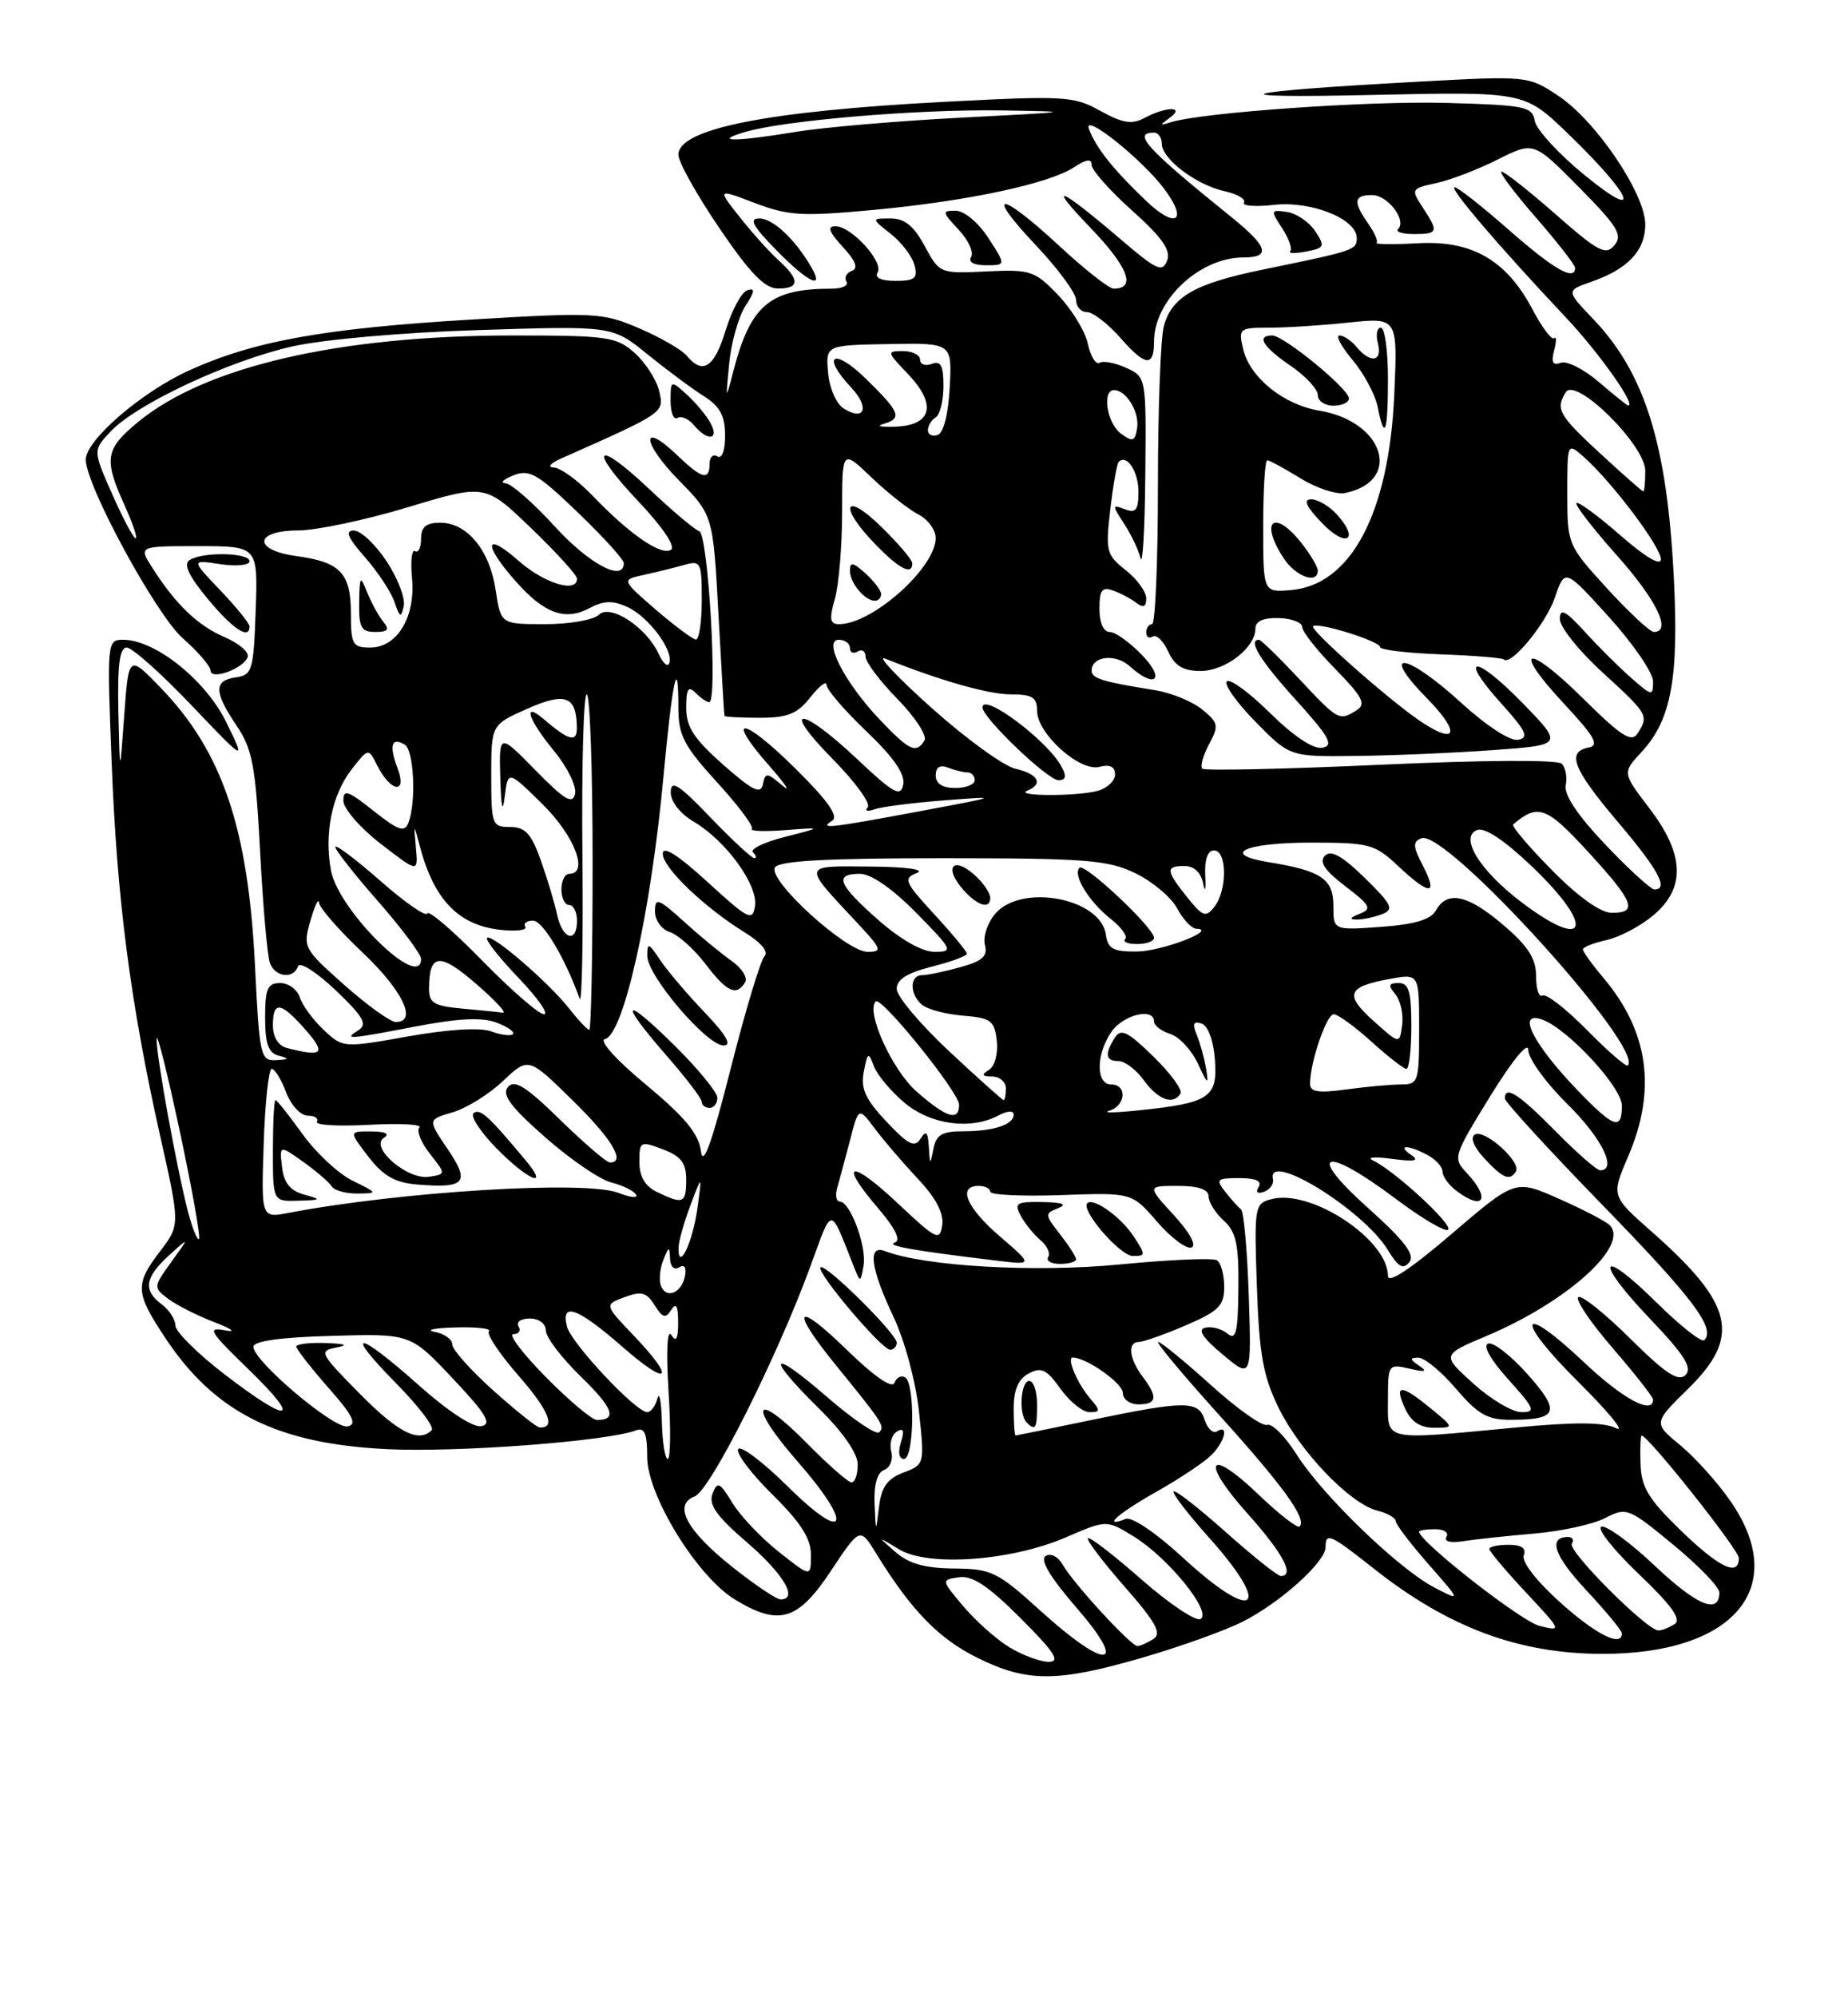<?xml version="1.0" encoding="UTF-8" standalone="no"?>
<!DOCTYPE svg PUBLIC "-//W3C//DTD SVG 1.1//EN" "http://www.w3.org/Graphics/SVG/1.1/DTD/svg11.dtd" >
<svg xmlns="http://www.w3.org/2000/svg" xmlns:xlink="http://www.w3.org/1999/xlink" version="1.1" viewBox="0 0 237 256">
 <g >
 <path fill="currentColor"
d=" M 146.46 212.48 C 151.24 211.10 157.02 209.03 159.32 207.88 C 164.14 205.46 170.00 200.21 170.00 198.30 C 170.00 196.36 170.58 196.62 176.21 201.07 C 185.73 208.60 194.79 211.97 205.50 211.98 C 222.35 212.00 229.56 203.49 222.00 192.51 C 220.36 190.11 217.44 186.86 215.52 185.27 C 212.02 182.39 212.02 182.39 216.51 177.99 C 223.32 171.31 222.36 167.16 211.85 157.89 C 206.63 153.29 206.63 153.29 208.81 148.21 C 212.47 139.70 211.44 132.22 205.65 125.36 C 204.19 123.63 203.00 121.97 203.00 121.69 C 203.00 121.40 204.36 120.86 206.02 120.49 C 207.69 120.13 210.39 118.70 212.02 117.33 C 216.21 113.81 216.05 109.53 211.53 103.60 C 208.05 99.05 208.05 99.05 210.53 96.38 C 214.33 92.27 215.32 86.95 214.66 74.00 C 213.80 56.94 210.95 47.81 204.31 40.88 C 200.84 37.25 200.84 37.25 204.10 36.11 C 208.78 34.48 211.00 32.12 211.00 28.76 C 211.00 24.83 204.66 15.46 199.83 12.27 C 195.98 9.72 195.91 9.71 181.73 10.48 C 158.22 11.75 155.21 12.64 176.00 12.17 C 195.50 11.74 195.50 11.74 201.08 17.12 C 209.42 25.16 210.82 28.65 203.22 22.45 C 199.89 19.73 197.02 16.60 196.83 15.50 C 196.53 13.66 195.60 13.47 185.50 13.19 C 175.54 12.91 154.11 14.41 150.11 15.68 C 148.71 16.12 148.70 16.05 150.00 15.11 C 152.07 13.62 149.58 13.62 146.80 15.11 C 145.15 15.99 143.99 15.80 141.11 14.21 C 137.71 12.31 136.55 12.25 121.00 13.06 C 98.42 14.24 87.00 16.51 87.00 19.83 C 86.99 20.75 89.36 24.98 92.25 29.23 C 96.16 34.99 98.07 36.97 99.75 36.98 C 102.56 37.00 102.61 35.86 99.89 33.40 C 98.73 32.36 96.47 29.85 94.88 27.84 C 91.98 24.18 91.98 24.18 96.83 26.03 C 101.13 27.66 102.90 27.76 112.10 26.90 C 124.13 25.77 134.49 23.56 137.74 21.44 C 139.33 20.39 140.00 20.31 140.00 21.15 C 140.00 21.80 142.33 24.43 145.18 26.98 C 149.04 30.44 150.19 32.07 149.68 33.40 C 149.08 34.95 148.34 34.62 143.92 30.84 C 135.77 23.88 134.08 23.20 139.87 29.22 C 144.71 34.26 145.75 37.00 142.82 37.00 C 142.24 37.00 139.09 34.53 135.83 31.50 C 128.17 24.41 126.17 24.37 132.85 31.44 C 135.68 34.43 138.00 37.58 138.00 38.44 C 138.00 39.30 138.63 40.00 139.40 40.00 C 140.16 40.00 142.15 41.54 143.80 43.43 C 146.90 46.96 148.00 47.05 148.00 43.78 C 148.00 38.49 153.82 33.00 159.45 33.00 C 163.04 33.00 162.63 31.62 157.90 27.81 C 147.00 19.01 145.16 17.00 148.00 17.00 C 148.55 17.00 149.00 17.64 149.00 18.43 C 149.00 20.37 153.43 23.72 157.06 24.51 C 158.68 24.87 159.80 25.52 159.53 25.96 C 159.26 26.39 160.98 26.53 163.35 26.26 C 168.16 25.72 174.00 28.05 174.00 30.51 C 174.00 32.05 173.72 32.14 162.02 34.54 C 153.27 36.33 150.32 38.00 149.27 41.76 C 148.84 43.27 148.50 52.49 148.50 62.25 C 148.50 72.01 148.16 80.00 147.75 80.00 C 147.34 80.00 147.00 80.48 147.00 81.06 C 147.00 81.64 147.38 81.88 147.85 81.59 C 148.32 81.30 149.21 82.17 149.83 83.53 C 150.67 85.36 151.74 86.00 153.98 86.00 C 157.15 86.00 161.00 83.02 161.00 80.57 C 161.00 79.62 162.02 79.16 164.00 79.22 C 165.65 79.27 167.00 79.78 167.00 80.36 C 167.00 80.95 168.91 83.37 171.25 85.75 C 174.74 89.31 175.23 90.24 174.00 91.02 C 171.75 92.45 171.63 92.38 166.60 87.00 C 164.02 84.25 161.71 82.00 161.46 82.00 C 159.98 82.00 161.62 84.67 166.21 89.73 C 170.49 94.46 171.10 95.55 169.59 95.84 C 168.45 96.06 165.94 94.40 162.90 91.41 C 160.23 88.77 157.73 86.94 157.34 87.33 C 156.94 87.72 158.60 90.06 161.02 92.52 C 165.42 97.00 165.42 97.00 173.96 96.89 C 178.66 96.84 186.55 96.50 191.50 96.14 C 200.50 95.49 200.50 95.49 195.24 90.09 C 189.11 83.80 186.88 83.91 192.58 90.22 C 195.74 93.72 196.12 94.55 194.69 94.82 C 193.68 95.02 190.64 93.04 187.39 90.08 C 180.33 83.62 176.77 83.15 183.00 89.50 C 187.43 94.01 186.84 95.64 181.97 92.31 C 177.85 89.48 167.95 80.71 168.39 80.27 C 168.98 79.69 177.00 82.18 177.00 82.95 C 177.00 83.29 180.48 83.71 184.74 83.87 C 189.00 84.02 192.65 84.32 192.85 84.52 C 193.75 85.41 198.24 79.98 199.41 76.59 C 200.69 72.85 200.69 72.85 206.35 79.09 C 209.46 82.53 212.00 86.24 212.00 87.34 C 212.00 89.25 211.87 89.23 209.25 86.94 C 207.74 85.62 205.05 82.96 203.29 81.02 C 200.77 78.26 200.07 77.90 200.04 79.32 C 200.02 80.33 202.47 83.41 205.50 86.17 C 211.38 91.55 211.47 91.71 210.02 94.00 C 209.24 95.22 207.96 94.40 203.06 89.56 C 195.76 82.33 193.74 82.87 200.60 90.22 C 204.50 94.40 205.14 95.53 203.75 95.81 C 200.86 96.37 201.72 98.55 207.50 105.37 C 212.70 111.50 214.05 114.00 212.17 114.00 C 211.72 114.00 208.88 111.41 205.88 108.25 C 202.32 104.51 200.55 101.85 200.80 100.64 C 201.01 99.62 200.78 98.38 200.29 97.89 C 199.76 97.36 190.22 97.42 177.05 98.02 C 164.76 98.58 154.47 98.81 154.19 98.52 C 153.90 98.23 154.29 96.82 155.06 95.39 C 156.34 93.00 156.26 92.63 154.16 90.92 C 152.89 89.90 150.20 88.80 148.18 88.47 C 141.34 87.38 140.00 86.96 140.00 85.95 C 140.00 84.09 143.05 83.74 144.87 85.38 C 148.11 88.32 149.51 87.14 146.50 84.00 C 144.92 82.35 143.04 81.00 142.31 81.00 C 141.52 81.00 141.00 79.82 141.00 78.03 C 141.00 75.63 141.34 75.18 142.75 75.69 C 143.71 76.03 145.06 76.75 145.75 77.28 C 146.63 77.96 147.00 77.78 147.00 76.70 C 147.00 75.84 145.81 74.21 144.36 73.07 C 141.89 71.13 141.77 70.64 142.39 65.30 C 142.76 62.17 143.24 59.42 143.47 59.20 C 144.51 58.16 146.00 60.42 146.00 63.03 C 146.00 65.39 145.67 65.81 144.25 65.27 C 142.61 64.64 142.61 64.75 144.14 67.09 C 145.04 68.46 146.00 70.46 146.27 71.54 C 146.54 72.62 146.82 67.83 146.88 60.91 C 147.00 48.32 147.00 48.32 144.43 47.15 C 143.01 46.50 141.47 46.21 141.01 46.50 C 140.54 46.78 139.87 45.69 139.51 44.06 C 139.16 42.43 137.43 39.62 135.68 37.80 C 132.69 34.69 132.15 34.52 126.50 34.79 C 120.55 35.08 120.48 35.05 118.59 31.54 C 117.20 28.95 116.02 28.00 114.21 28.00 C 111.73 28.00 111.73 28.00 114.24 29.98 C 115.62 31.06 116.99 32.86 117.28 33.98 C 117.73 35.67 117.33 36.00 114.85 36.00 C 112.99 36.00 112.13 35.60 112.55 34.93 C 113.37 33.59 109.19 29.00 107.15 29.00 C 106.05 29.00 106.30 29.70 108.08 31.64 C 109.75 33.45 110.11 34.41 109.24 34.72 C 108.55 34.97 108.24 35.58 108.55 36.09 C 108.86 36.59 108.02 37.00 106.68 37.00 C 98.70 37.00 96.23 39.09 94.01 47.72 C 93.07 51.37 93.05 51.32 93.52 46.56 C 93.79 43.85 94.73 40.54 95.61 39.20 C 96.81 37.36 96.87 36.87 95.85 37.20 C 95.11 37.43 93.86 39.74 93.07 42.31 C 91.62 47.10 90.14 48.08 88.09 45.61 C 87.46 44.84 84.71 43.26 82.00 42.09 C 77.26 40.06 76.36 40.01 60.28 40.97 C 41.45 42.10 32.47 43.73 24.17 47.52 C 18.11 50.28 11.00 56.43 11.00 58.91 C 11.00 62.21 20.02 78.81 23.45 81.82 C 25.40 83.54 27.00 85.39 27.00 85.94 C 27.00 87.25 31.27 85.69 31.77 84.20 C 31.97 83.59 30.64 82.45 28.82 81.67 C 25.37 80.20 22.51 77.46 19.52 72.75 C 17.77 70.00 17.77 70.00 25.43 70.00 C 33.08 70.00 33.08 70.00 32.79 78.25 C 32.52 85.94 32.35 86.52 30.25 86.82 C 27.39 87.23 27.41 88.66 30.35 93.02 C 32.38 96.04 32.78 98.18 33.36 109.20 C 33.73 116.19 34.29 122.60 34.62 123.45 C 35.31 125.26 37.66 125.52 38.22 123.85 C 38.43 123.22 40.59 124.59 43.02 126.90 C 46.60 130.31 47.16 131.29 45.97 132.04 C 44.01 133.28 44.56 133.24 53.45 131.54 C 58.82 130.51 61.85 130.37 63.68 131.07 C 65.11 131.61 66.06 132.28 65.78 132.55 C 65.51 132.82 64.26 132.66 63.00 132.20 C 61.59 131.67 57.50 131.92 52.34 132.84 C 44.00 134.32 43.97 134.32 41.51 132.00 C 40.15 130.73 38.77 128.85 38.45 127.84 C 38.13 126.83 37.00 126.00 35.93 126.00 C 34.31 126.00 34.00 126.72 34.00 130.43 C 34.00 133.80 34.42 134.96 35.75 135.31 C 37.16 135.68 37.09 135.79 35.40 135.88 C 33.41 135.99 33.27 135.38 32.70 123.75 C 31.83 106.14 28.52 96.37 20.65 88.20 C 16.50 83.90 16.50 83.90 15.93 91.70 C 15.37 99.50 15.37 99.50 15.18 91.25 C 15.05 85.22 15.34 83.00 16.25 83.00 C 16.94 83.00 20.66 86.31 24.52 90.36 C 31.54 97.72 31.54 97.72 29.02 92.57 C 26.37 87.17 19.91 82.00 15.79 82.00 C 13.73 82.00 13.71 82.25 14.32 97.75 C 15.00 115.34 16.73 128.58 20.53 145.55 C 23.10 157.00 23.10 157.00 20.55 160.35 C 17.28 164.63 17.34 165.66 21.17 171.45 C 27.52 181.03 35.49 185.04 49.59 185.74 C 58.61 186.19 77.92 184.74 81.60 183.32 C 82.66 182.92 83.00 183.76 83.00 186.74 C 83.00 191.66 89.39 202.05 94.23 205.00 C 99.90 208.46 102.31 207.75 106.55 201.36 C 110.29 195.73 110.29 195.73 112.39 199.15 C 116.84 206.37 120.34 209.99 125.28 212.45 C 131.68 215.64 135.54 215.65 146.46 212.48 Z  M 32.00 80.29 C 32.00 79.90 30.31 77.82 28.25 75.66 C 24.50 71.74 24.50 71.74 28.25 72.31 C 30.32 72.62 32.00 72.45 32.00 71.94 C 32.00 70.82 26.01 70.70 24.32 71.78 C 23.49 72.31 24.20 73.82 26.65 76.77 C 29.88 80.66 32.00 82.05 32.00 80.29 Z  M 104.05 34.25 C 101.97 30.66 99.12 28.00 97.39 28.00 C 96.02 28.00 96.51 28.94 99.50 32.00 C 103.56 36.16 105.81 37.27 104.05 34.25 Z  M 126.76 30.51 C 125.48 28.54 123.67 27.02 122.58 27.01 C 120.78 27.00 120.80 27.16 122.93 29.43 C 124.18 30.76 124.91 32.34 124.55 32.93 C 124.14 33.58 124.87 34.00 126.45 34.00 C 129.02 34.00 129.02 34.00 126.76 30.51 Z  M 168.67 29.63 C 167.90 28.46 166.28 27.35 165.06 27.17 C 162.94 26.86 162.92 26.94 164.43 29.25 C 165.30 30.58 165.76 31.90 165.47 32.20 C 165.17 32.49 166.09 32.51 167.50 32.24 C 169.88 31.79 169.97 31.59 168.67 29.63 Z  M 129.46 211.14 C 127.78 210.12 125.13 207.76 123.55 205.89 C 120.69 202.50 120.69 202.50 123.00 202.16 C 124.70 201.91 126.75 203.27 130.89 207.41 C 135.26 211.78 136.04 213.00 134.49 213.00 C 133.40 212.99 131.13 212.16 129.46 211.14 Z  M 133.50 206.51 C 127.90 201.44 127.16 201.08 122.36 201.04 C 118.64 201.01 116.57 200.43 114.86 198.94 C 112.50 196.88 112.50 196.88 115.28 198.57 C 119.01 200.85 129.66 200.08 136.71 197.04 C 141.92 194.79 141.92 194.79 145.42 196.95 C 149.84 199.68 155.45 206.60 153.98 207.51 C 153.40 207.87 149.99 205.60 146.41 202.46 C 142.84 199.32 139.73 196.93 139.52 197.15 C 139.30 197.37 141.42 200.16 144.22 203.36 C 148.26 207.96 149.03 209.37 147.91 210.08 C 147.14 210.57 146.22 210.98 145.88 210.98 C 145.05 211.00 137.60 202.89 136.29 200.55 C 135.71 199.52 134.76 199.03 134.10 199.44 C 133.33 199.92 134.66 202.14 138.07 206.08 C 144.83 213.88 141.94 214.16 133.50 206.51 Z  M 200.06 205.36 C 197.05 202.66 195.11 200.15 195.42 199.36 C 195.77 198.44 195.14 198.00 193.47 198.00 C 192.11 198.00 191.00 198.24 191.00 198.54 C 191.00 198.84 193.12 201.35 195.70 204.11 C 200.31 209.04 200.34 209.12 197.45 208.40 C 195.09 207.82 182.00 197.58 182.00 196.32 C 182.00 196.15 182.93 196.00 184.06 196.00 C 185.19 196.00 185.84 196.44 185.51 196.98 C 185.14 197.58 186.02 197.80 187.70 197.53 C 189.24 197.29 193.32 196.86 196.78 196.56 C 200.23 196.27 204.32 195.37 205.86 194.57 C 208.59 193.16 208.85 193.26 214.59 197.99 C 217.84 200.67 220.50 203.42 220.50 204.10 C 220.50 206.98 217.65 205.81 212.26 200.72 C 209.09 197.72 205.99 195.46 205.37 195.68 C 204.75 195.90 206.90 198.62 210.14 201.72 C 214.37 205.75 215.69 207.58 214.77 208.16 C 214.07 208.61 213.14 208.98 212.69 208.98 C 211.25 209.01 201.02 198.78 201.58 197.87 C 201.88 197.39 201.67 197.00 201.12 197.00 C 198.48 197.00 199.30 199.41 203.45 203.84 C 205.95 206.52 208.00 209.00 208.00 209.35 C 208.00 211.18 204.66 209.50 200.06 205.36 Z  M 94.03 200.93 C 88.06 196.21 86.26 192.88 89.09 191.80 C 91.09 191.03 99.62 174.08 103.93 162.31 C 106.82 154.44 106.36 154.42 109.56 162.50 C 110.32 164.41 110.37 164.40 110.75 162.23 C 111.18 159.77 109.03 154.00 107.69 154.00 C 107.24 154.00 107.09 153.21 107.37 152.25 C 107.65 151.29 108.38 148.56 109.00 146.19 C 110.11 141.87 110.11 141.87 112.22 144.69 C 113.38 146.23 115.87 149.13 117.75 151.13 C 120.02 153.54 121.06 155.52 120.84 157.02 C 120.53 159.11 120.10 158.90 115.21 154.30 C 109.09 148.54 107.45 148.83 112.54 154.77 C 114.81 157.42 115.58 158.98 114.76 159.26 C 113.57 159.66 117.02 160.28 127.75 161.57 C 132.50 162.15 132.50 162.15 128.25 158.49 C 123.94 154.79 122.76 152.00 125.50 152.00 C 126.33 152.00 127.00 152.34 127.00 152.75 C 127.00 153.16 131.08 153.35 136.08 153.18 C 145.16 152.85 145.16 152.85 148.38 156.58 C 150.15 158.62 152.13 160.12 152.79 159.90 C 153.50 159.66 152.61 158.01 150.54 155.75 C 147.10 152.00 147.10 152.00 151.05 152.00 C 153.69 152.00 155.00 152.45 155.00 153.35 C 155.00 154.08 155.87 155.48 156.94 156.45 C 158.53 157.88 158.88 159.49 158.82 165.13 C 158.77 170.77 158.51 171.84 157.43 170.94 C 156.70 170.33 155.42 169.98 154.59 170.17 C 153.54 170.40 154.21 171.44 156.79 173.60 C 160.50 176.70 160.50 176.70 160.15 166.10 C 159.96 160.27 159.51 155.28 159.15 155.00 C 158.79 154.72 157.88 153.71 157.13 152.75 C 155.88 151.16 156.05 151.00 158.94 151.00 C 161.05 151.00 161.88 151.38 161.42 152.13 C 160.99 152.82 161.26 153.06 162.11 152.75 C 162.87 152.48 163.39 151.74 163.25 151.13 C 162.42 147.40 174.85 155.06 177.98 160.21 C 179.32 162.40 179.95 162.76 180.74 161.78 C 181.51 160.82 180.14 159.04 175.36 154.75 C 167.35 147.57 169.85 146.78 178.95 153.62 C 182.33 156.16 185.38 157.96 185.72 157.61 C 186.36 156.97 178.90 150.09 176.08 148.74 C 175.21 148.32 176.30 148.23 178.50 148.53 C 181.40 148.92 182.09 148.79 181.00 148.05 C 179.04 146.72 180.58 146.70 183.07 148.04 C 184.13 148.60 185.00 149.57 185.00 150.17 C 185.00 150.78 185.79 151.88 186.75 152.61 C 190.25 155.27 191.23 153.69 188.13 150.37 C 186.30 148.41 186.36 148.23 191.13 140.48 C 194.01 135.82 196.00 133.41 196.00 134.59 C 196.00 135.68 198.25 138.79 201.00 141.50 C 205.42 145.85 207.47 150.00 205.21 150.00 C 204.78 150.00 202.21 147.75 199.50 145.00 C 194.79 140.22 193.00 139.06 193.00 140.80 C 193.00 141.24 198.61 147.36 205.47 154.41 C 217.13 166.39 220.06 170.27 218.57 171.77 C 218.23 172.11 215.50 169.96 212.50 167.00 C 205.11 159.70 204.31 161.37 211.56 168.98 C 216.02 173.66 217.08 175.32 216.17 176.23 C 215.25 177.15 213.61 176.07 209.02 171.52 C 205.74 168.27 202.76 165.91 202.40 166.27 C 202.03 166.63 204.05 169.59 206.87 172.85 C 209.69 176.11 212.00 179.05 212.00 179.39 C 212.00 181.39 208.10 179.29 203.18 174.64 C 194.80 166.72 194.12 168.89 202.40 177.11 C 206.31 180.99 208.50 183.67 207.27 183.06 C 205.68 182.27 202.01 182.24 194.27 182.98 C 177.13 184.60 178.00 184.79 178.00 179.39 C 178.00 174.88 178.06 174.80 180.75 175.42 C 182.79 175.90 183.11 175.80 182.00 175.05 C 180.78 174.22 180.76 174.03 181.90 174.02 C 182.68 174.01 184.85 175.80 186.73 178.00 C 189.58 181.33 190.77 182.00 193.83 181.98 C 199.82 181.96 200.19 180.95 195.92 176.16 C 193.80 173.77 191.52 171.99 190.86 172.21 C 190.13 172.46 191.16 174.28 193.44 176.81 C 196.82 180.55 197.00 181.00 195.12 181.00 C 193.96 181.00 191.18 179.35 188.94 177.33 C 184.88 173.66 184.88 173.66 190.69 171.21 C 200.97 166.88 209.03 159.62 206.43 157.03 C 205.92 156.52 202.99 155.00 199.91 153.64 C 194.33 151.17 194.33 151.17 186.16 158.16 C 180.89 162.67 178.00 164.58 178.00 163.54 C 178.00 158.88 168.14 152.37 163.09 153.69 C 160.89 154.26 160.84 154.57 161.19 164.89 C 161.49 173.62 161.99 176.38 163.98 180.45 C 166.75 186.09 173.14 192.75 176.64 193.62 C 177.94 193.95 179.00 194.55 179.00 194.97 C 179.00 195.38 180.89 197.86 183.20 200.49 C 187.39 205.26 187.39 205.26 183.98 203.49 C 179.40 201.12 169.62 191.69 166.30 186.44 C 164.83 184.11 163.12 182.40 162.51 182.63 C 161.90 182.87 158.66 180.57 155.30 177.53 C 151.93 174.49 148.89 172.00 148.54 172.00 C 148.18 172.00 151.69 176.20 156.32 181.33 C 164.61 190.51 167.64 194.70 166.67 195.66 C 166.41 195.93 164.03 194.08 161.40 191.56 C 154.92 185.35 153.88 187.18 160.00 194.01 C 164.54 199.08 166.10 202.01 164.25 202.00 C 163.84 201.99 160.67 199.46 157.20 196.37 C 153.74 193.29 150.73 190.94 150.51 191.16 C 150.29 191.38 152.32 194.02 155.01 197.03 C 163.36 206.35 160.94 208.18 151.63 199.58 C 148.29 196.50 145.16 194.38 144.38 194.68 C 141.20 195.91 143.38 193.98 148.36 191.17 C 151.30 189.51 154.45 187.41 155.36 186.50 C 157.10 184.76 157.63 182.49 156.07 183.46 C 155.56 183.77 154.86 183.12 154.50 182.01 C 153.71 179.50 152.04 179.50 140.00 182.00 C 134.78 183.09 130.39 183.98 130.25 183.99 C 130.11 183.99 130.00 182.44 130.00 180.54 C 130.00 178.13 130.59 176.75 131.93 176.04 C 133.54 175.18 134.23 175.51 136.00 178.00 C 137.18 179.65 138.85 181.00 139.72 181.00 C 141.14 181.00 141.15 180.81 139.81 179.25 C 138.17 177.34 136.75 174.00 137.58 174.00 C 139.33 174.00 144.00 177.30 144.00 178.53 C 144.00 179.34 144.90 180.00 146.00 180.00 C 148.38 180.00 148.52 179.07 146.53 176.44 C 144.80 174.15 144.57 172.00 146.06 172.00 C 146.65 172.00 149.35 171.04 152.06 169.88 C 156.31 168.05 157.00 167.36 157.00 164.94 C 157.00 163.39 156.58 161.86 156.06 161.53 C 155.54 161.21 149.93 161.46 143.60 162.07 C 132.80 163.13 118.60 162.32 113.48 160.35 C 111.24 159.50 111.64 162.55 114.57 168.74 C 116.03 171.82 117.45 177.11 117.86 180.94 C 118.58 187.67 118.57 187.72 115.87 188.74 C 113.80 189.52 113.04 190.58 112.73 193.14 C 112.32 196.50 112.32 196.50 112.16 192.72 C 112.06 190.29 112.50 188.75 113.39 188.40 C 114.16 188.11 114.57 187.05 114.30 186.05 C 114.04 185.05 114.36 183.89 115.02 183.49 C 115.87 182.96 116.02 183.37 115.54 184.87 C 115.14 186.14 115.30 187.00 115.93 187.00 C 117.24 187.00 117.38 177.35 116.09 176.55 C 115.58 176.24 114.96 176.55 114.71 177.24 C 114.42 178.02 112.10 176.42 108.62 173.03 C 101.98 166.57 101.24 167.66 107.25 175.04 C 113.24 182.40 113.51 182.82 112.75 183.58 C 112.38 183.96 109.36 181.91 106.04 179.03 C 98.73 172.70 98.06 173.66 105.00 180.50 C 108.11 183.56 110.00 186.29 110.00 187.71 C 110.00 188.97 109.65 190.00 109.21 190.00 C 108.78 190.00 106.23 187.77 103.54 185.04 C 96.72 178.11 95.77 179.87 102.30 187.34 C 109.57 195.65 108.60 198.02 101.00 190.50 C 97.83 187.37 94.98 185.22 94.67 185.73 C 94.35 186.24 96.32 188.86 99.04 191.54 C 102.70 195.15 104.00 197.18 104.00 199.30 C 104.00 202.17 104.00 202.17 99.87 198.90 C 97.60 197.10 94.92 194.28 93.92 192.62 C 92.30 189.97 92.00 189.83 91.38 191.45 C 90.84 192.86 91.89 194.33 95.84 197.73 C 100.53 201.78 102.42 205.00 100.09 205.00 C 99.59 205.00 96.86 203.17 94.03 200.93 Z  M 133.00 180.00 C 133.00 178.35 132.55 177.00 132.00 177.00 C 130.89 177.00 130.62 181.29 131.67 182.33 C 132.80 183.46 133.00 183.11 133.00 180.00 Z  M 183.50 180.53 C 179.66 177.38 178.76 177.37 180.18 180.50 C 180.97 182.23 182.12 183.00 183.91 183.00 C 186.50 182.99 186.50 182.99 183.50 180.53 Z  M 115.00 172.10 C 115.00 170.94 105.81 161.86 105.23 162.44 C 104.64 163.03 113.07 173.00 114.16 173.00 C 114.62 173.00 115.00 172.59 115.00 172.10 Z  M 138.00 161.41 C 138.00 161.08 137.07 159.64 135.94 158.19 C 133.98 155.70 133.97 155.53 135.69 154.86 C 136.93 154.37 136.31 154.12 133.71 154.07 C 130.35 154.01 130.04 154.20 130.91 155.83 C 131.45 156.84 132.59 158.24 133.43 158.95 C 134.28 159.65 134.73 160.63 134.43 161.11 C 134.13 161.60 134.81 162.00 135.94 162.00 C 137.07 162.00 138.00 161.73 138.00 161.41 Z  M 145.38 158.46 C 143.76 155.98 140.21 153.45 139.44 154.22 C 138.57 155.10 143.64 160.97 145.27 160.98 C 146.94 161.00 146.95 160.85 145.38 158.46 Z  M 194.41 150.15 C 195.15 148.94 190.37 144.66 189.13 145.42 C 188.53 145.79 189.00 147.00 190.31 148.42 C 192.74 151.04 193.62 151.42 194.41 150.15 Z  M 215.50 196.11 C 211.41 192.14 210.48 190.61 210.39 187.63 C 210.32 185.63 210.39 184.00 210.53 184.00 C 211.38 184.00 223.00 198.63 223.00 199.70 C 223.00 202.15 220.50 200.95 215.50 196.11 Z  M 84.88 182.25 C 84.82 179.64 84.56 178.29 84.31 179.25 C 84.06 180.21 83.47 181.00 83.01 181.00 C 81.55 181.00 73.29 172.20 72.72 170.05 C 71.88 166.81 74.07 167.60 79.77 172.58 C 85.81 177.86 86.77 176.94 81.25 171.16 C 77.50 167.23 77.50 167.23 80.10 166.26 C 82.25 165.46 82.92 165.63 83.95 167.29 C 84.97 168.92 85.36 169.03 86.08 167.90 C 86.71 166.91 86.97 167.37 86.97 169.50 C 86.97 171.62 86.71 172.09 86.09 171.11 C 85.56 170.27 85.42 173.19 85.74 178.36 C 86.04 183.11 85.99 187.00 85.64 187.00 C 85.29 187.00 84.95 184.86 84.88 182.25 Z  M 46.09 178.59 C 41.02 173.45 40.86 173.15 43.12 172.72 C 44.75 172.41 44.32 172.23 41.75 172.14 C 39.69 172.06 38.00 172.27 38.00 172.60 C 38.00 172.92 39.85 175.29 42.10 177.85 C 45.27 181.44 45.83 182.57 44.58 182.83 C 42.83 183.18 32.50 174.46 32.50 172.62 C 32.50 171.89 35.96 171.40 42.57 171.22 C 52.65 170.93 52.65 170.93 58.07 176.69 C 62.36 181.24 63.13 182.52 61.74 182.80 C 60.70 183.01 57.47 180.90 53.74 177.58 C 45.81 170.50 43.92 170.33 50.81 177.31 C 53.69 180.23 55.74 182.93 55.36 183.31 C 53.69 184.97 51.08 183.64 46.09 178.59 Z  M 63.25 178.21 C 60.36 175.62 58.00 172.97 58.00 172.32 C 58.00 171.67 56.99 170.94 55.75 170.71 C 54.51 170.47 55.71 170.21 58.42 170.14 C 61.12 170.06 63.05 170.28 62.70 170.63 C 62.36 170.98 64.06 173.53 66.49 176.31 C 70.39 180.77 71.34 183.09 69.19 182.96 C 68.81 182.93 66.14 180.80 63.25 178.21 Z  M 70.00 176.50 C 67.01 173.47 65.14 171.00 65.84 171.00 C 66.54 171.00 66.84 170.55 66.50 170.00 C 66.16 169.45 66.81 169.00 67.94 169.00 C 69.13 169.00 70.00 169.65 70.00 170.54 C 70.00 171.38 72.01 174.03 74.46 176.41 C 78.64 180.47 79.21 182.00 76.55 182.00 C 75.93 182.00 72.99 179.53 70.00 176.50 Z  M 28.81 176.16 C 25.34 173.50 22.50 170.68 22.50 169.91 C 22.50 169.13 21.71 167.91 20.75 167.19 C 18.32 165.38 18.56 163.75 21.66 160.92 C 24.32 158.50 24.32 158.50 21.97 161.75 C 19.66 164.95 19.66 165.03 21.56 166.47 C 22.63 167.27 25.30 168.63 27.50 169.47 C 29.79 170.35 30.36 170.80 28.84 170.51 C 26.50 170.07 26.87 170.67 31.84 175.48 C 38.85 182.27 37.23 182.63 28.81 176.16 Z  M 84.76 164.79 C 84.49 164.08 84.63 162.60 85.07 161.50 C 85.77 159.73 85.87 159.70 85.93 161.31 C 85.97 162.36 86.46 162.83 87.10 162.44 C 87.77 162.02 88.06 162.45 87.85 163.55 C 87.42 165.75 85.42 166.55 84.76 164.79 Z  M 87.02 159.95 C 87.02 159.15 87.71 156.70 88.54 154.50 C 90.05 150.50 90.05 150.50 89.42 155.00 C 88.82 159.30 86.98 163.08 87.02 159.95 Z  M 24.12 155.35 C 22.66 149.74 19.99 135.05 20.09 133.14 C 20.14 132.24 21.47 137.56 23.05 144.96 C 24.63 152.36 25.74 158.59 25.52 158.81 C 25.31 159.02 24.68 157.47 24.12 155.35 Z  M 33.82 146.57 C 33.99 141.31 34.46 137.00 34.85 137.00 C 35.24 137.00 36.07 138.35 36.69 140.00 C 37.32 141.66 38.56 143.00 39.47 143.00 C 40.38 143.00 40.90 143.35 40.64 143.78 C 40.37 144.21 43.38 144.38 47.33 144.17 C 51.27 143.95 54.18 144.11 53.78 144.52 C 53.39 144.93 54.00 146.45 55.13 147.88 C 57.20 150.50 57.20 150.50 55.00 150.83 C 52.22 151.25 47.35 147.03 49.24 145.83 C 50.04 145.32 49.45 145.03 47.62 145.02 C 44.74 145.00 44.74 145.00 47.24 148.25 C 49.13 150.71 50.64 151.58 53.47 151.82 C 59.69 152.34 60.34 151.60 57.41 147.28 C 54.84 143.50 54.84 143.50 58.04 142.57 C 59.80 142.06 62.71 140.26 64.50 138.56 C 67.77 135.48 67.77 135.48 73.39 140.99 C 78.49 145.98 80.30 149.00 78.22 149.00 C 77.79 149.00 74.91 146.53 71.83 143.52 C 67.45 139.24 65.98 138.32 65.14 139.33 C 64.33 140.31 65.47 141.85 69.91 145.76 C 73.12 148.59 76.94 151.20 78.39 151.56 C 79.83 151.92 81.27 152.62 81.57 153.11 C 81.87 153.60 80.85 153.50 79.31 152.89 C 75.16 151.27 51.42 152.71 37.00 155.46 C 33.50 156.13 33.50 156.13 33.82 146.57 Z  M 39.00 153.11 C 37.21 152.62 36.41 151.62 36.17 149.59 C 35.84 146.75 35.84 146.75 38.89 148.92 C 40.57 150.12 42.20 151.52 42.53 152.05 C 42.85 152.57 44.33 152.99 45.81 152.98 C 48.49 152.95 48.49 152.95 45.21 151.33 C 43.40 150.44 40.51 147.75 38.79 145.35 C 37.07 142.96 35.51 141.00 35.33 141.00 C 35.15 141.00 35.00 143.93 35.00 147.50 C 35.00 154.00 35.00 154.00 38.25 153.90 C 41.24 153.81 41.30 153.75 39.00 153.11 Z  M 67.43 148.75 C 62.64 143.01 61.65 142.10 60.76 142.65 C 60.24 142.97 61.53 144.98 63.61 147.12 C 67.66 151.26 70.57 152.51 67.43 148.75 Z  M 84.25 152.78 C 82.72 152.04 82.00 150.81 82.00 148.93 C 82.00 146.28 82.12 146.22 85.00 147.31 C 87.34 148.19 88.00 149.05 88.00 151.22 C 88.00 154.25 87.62 154.41 84.25 152.78 Z  M 89.89 147.53 C 89.60 145.31 87.81 143.15 82.85 139.03 C 79.01 135.85 76.78 133.36 77.58 133.18 C 79.98 132.63 83.48 116.95 85.09 99.50 C 86.24 87.11 87.00 83.62 87.00 90.75 C 87.00 94.26 87.71 95.61 91.97 100.28 C 94.71 103.27 96.71 105.96 96.42 106.24 C 96.14 106.53 98.06 106.60 100.70 106.40 C 105.50 106.03 105.50 106.03 100.66 107.27 C 97.99 107.94 96.15 108.84 96.57 109.25 C 96.99 109.66 97.07 110.00 96.74 110.00 C 96.41 110.00 93.87 107.64 91.09 104.75 C 87.05 100.54 86.04 99.90 86.02 101.53 C 86.01 102.75 87.21 104.28 88.99 105.33 C 93.11 107.77 97.22 113.42 96.83 116.11 C 96.53 118.13 96.00 117.87 90.75 113.06 C 86.92 109.56 85.00 108.34 85.00 109.43 C 85.00 111.22 90.33 116.32 95.60 119.57 C 97.64 120.83 98.60 122.01 98.04 122.57 C 97.54 123.08 95.58 129.57 93.70 137.00 C 91.26 146.63 90.16 149.65 89.89 147.53 Z  M 92.00 140.72 C 92.00 140.01 89.53 136.99 86.50 134.00 C 79.86 127.44 79.28 128.21 85.50 135.32 C 87.97 138.15 90.00 140.81 90.00 141.23 C 90.00 141.65 90.45 142.00 91.00 142.00 C 91.55 142.00 92.00 141.42 92.00 140.72 Z  M 90.36 129.75 C 88.12 127.41 85.55 124.39 84.65 123.03 C 83.18 120.82 83.00 120.77 83.01 122.53 C 83.01 125.06 90.64 134.00 92.79 134.00 C 93.91 134.00 93.16 132.69 90.36 129.75 Z  M 95.55 125.92 C 95.92 125.33 95.16 124.10 93.86 123.19 C 92.56 122.28 89.81 120.02 87.75 118.15 C 84.41 115.13 84.00 114.99 84.00 116.82 C 84.00 117.96 84.85 119.13 85.91 119.47 C 86.96 119.81 89.01 121.64 90.46 123.54 C 93.22 127.16 94.43 127.73 95.55 125.92 Z  M 119.12 147.00 C 119.00 145.06 118.76 144.83 118.05 145.96 C 117.30 147.14 116.48 146.73 113.69 143.77 C 110.98 140.89 110.36 139.54 110.78 137.36 C 111.26 134.86 111.38 134.79 112.06 136.63 C 112.47 137.75 114.24 139.86 115.98 141.33 C 119.36 144.17 124.51 144.87 128.07 142.96 C 129.18 142.37 130.00 142.32 130.00 142.86 C 130.00 144.15 127.43 145.00 123.49 145.00 C 120.81 145.00 120.05 145.45 119.71 147.25 C 119.30 149.37 119.26 149.36 119.12 147.00 Z  M 202.32 139.75 C 196.61 133.81 194.44 129.52 197.75 130.67 C 201.01 131.81 208.00 139.34 208.00 141.71 C 208.00 144.94 206.99 144.59 202.32 139.75 Z  M 117.55 139.91 C 114.41 137.15 111.01 129.66 112.31 128.36 C 113.01 127.65 123.00 140.02 123.00 141.59 C 123.00 143.78 121.39 143.28 117.55 139.91 Z  M 142.25 142.37 C 144.39 141.74 144.59 139.00 142.50 139.00 C 140.52 139.00 140.55 135.08 142.56 132.22 C 144.09 130.04 148.00 129.11 148.00 130.93 C 148.00 131.45 148.94 132.16 150.09 132.53 C 151.24 132.89 152.83 134.61 153.64 136.35 C 154.87 139.02 155.03 139.12 154.68 137.00 C 154.45 135.62 153.90 133.65 153.47 132.61 C 152.89 131.22 153.05 130.85 154.09 131.19 C 154.93 131.47 155.62 133.35 155.81 135.83 C 156.17 140.68 155.12 141.38 146.00 142.32 C 142.97 142.64 141.29 142.66 142.25 142.37 Z  M 151.40 140.16 C 151.68 139.70 150.12 137.57 147.92 135.42 C 144.62 132.20 143.75 131.77 142.97 133.01 C 141.64 135.12 141.78 136.00 143.45 136.00 C 144.25 136.00 145.72 137.11 146.70 138.47 C 148.53 140.98 150.46 141.68 151.40 140.16 Z  M 121.71 134.73 C 118.02 131.29 115.00 127.69 115.00 126.75 C 115.00 125.54 116.35 124.69 119.50 123.90 C 121.97 123.27 124.00 122.53 124.00 122.24 C 124.00 121.96 122.12 119.68 119.82 117.19 C 116.01 113.05 115.81 112.59 117.57 111.90 C 118.71 111.45 116.29 111.11 111.63 111.07 C 102.77 110.99 102.84 110.70 109.90 118.25 C 113.08 121.65 113.21 122.00 111.27 122.00 C 108.52 122.00 98.40 112.78 99.39 111.18 C 99.91 110.33 105.99 110.00 120.87 110.00 C 139.29 110.00 142.07 110.22 145.60 111.92 C 147.79 112.98 150.20 115.00 150.96 116.42 C 151.72 117.84 152.82 119.02 153.42 119.04 C 156.29 119.13 149.02 121.93 145.82 121.96 C 142.76 121.99 142.08 121.62 141.82 119.78 C 141.15 115.11 130.99 113.20 127.64 117.11 C 126.64 118.28 126.05 120.07 126.31 121.09 C 126.70 122.55 126.01 123.18 123.15 123.97 C 121.14 124.53 118.94 124.99 118.25 124.99 C 116.63 125.00 116.64 127.45 118.26 128.80 C 118.96 129.38 121.32 130.00 123.51 130.18 C 127.08 130.47 127.54 130.81 127.83 133.39 C 128.02 135.03 127.59 136.65 126.83 137.13 C 125.81 137.77 125.91 137.97 127.25 137.98 C 128.21 137.99 129.00 138.68 129.00 139.50 C 129.00 140.32 128.87 141.00 128.71 141.00 C 128.55 141.00 125.40 138.18 121.71 134.73 Z  M 148.00 120.21 C 148.00 118.93 139.10 110.57 138.44 111.23 C 137.54 112.13 139.66 115.59 142.46 117.79 C 143.82 118.86 144.65 120.02 144.30 120.37 C 143.95 120.72 144.64 121.00 145.83 121.00 C 147.03 121.00 148.00 120.64 148.00 120.21 Z  M 127.00 115.07 C 127.00 114.56 126.29 113.44 125.43 112.57 C 122.39 109.53 120.77 110.99 123.65 114.17 C 125.44 116.14 127.00 116.56 127.00 115.07 Z  M 168.01 138.89 C 168.02 136.14 170.12 130.00 171.04 130.00 C 171.57 130.00 173.74 131.57 175.87 133.50 C 178.00 135.43 180.03 137.00 180.37 137.00 C 180.72 137.00 181.00 134.53 181.00 131.50 C 181.00 127.09 180.68 126.00 179.38 126.00 C 178.08 126.00 177.99 126.29 178.95 127.44 C 179.61 128.23 180.00 130.00 179.82 131.37 C 179.50 133.86 179.50 133.86 176.14 130.85 C 172.38 127.47 172.77 126.47 178.25 125.47 C 182.00 124.78 182.00 124.78 182.00 131.89 C 182.00 138.70 181.90 139.00 179.64 139.00 C 178.34 139.00 175.19 139.29 172.64 139.64 C 169.04 140.13 168.00 139.96 168.01 138.89 Z  M 203.52 132.02 C 200.85 129.31 198.29 127.32 197.83 127.60 C 197.37 127.89 197.00 126.78 197.00 125.14 C 197.00 122.87 195.99 121.29 192.82 118.58 C 188.25 114.67 185.61 114.09 184.16 116.68 C 183.49 117.87 181.46 118.48 177.11 118.80 C 171.00 119.24 171.00 119.24 171.00 116.10 C 171.00 112.65 169.46 111.61 162.72 110.51 C 156.42 109.49 159.61 108.00 168.11 108.00 C 175.62 108.00 176.31 108.18 179.30 111.00 C 183.38 114.81 184.47 114.81 182.49 110.98 C 181.19 108.48 181.16 107.88 182.30 107.44 C 185.43 106.24 210.97 134.36 208.76 136.57 C 208.55 136.78 206.19 134.73 203.52 132.02 Z  M 177.28 117.16 C 178.81 116.55 178.51 115.93 175.03 112.53 C 172.13 109.70 170.70 108.90 169.92 109.68 C 169.14 110.46 169.87 111.56 172.52 113.58 C 175.77 116.06 175.99 116.49 174.36 117.13 C 173.11 117.62 172.99 117.86 174.00 117.86 C 174.82 117.86 176.30 117.54 177.28 117.16 Z  M 36.75 134.31 C 35.69 134.03 35.00 132.90 35.00 131.43 C 35.00 128.23 36.00 128.37 39.19 132.00 C 41.88 135.06 41.39 135.52 36.75 134.31 Z  M 73.03 129.31 C 70.35 125.90 63.05 119.62 62.46 120.21 C 62.21 120.45 64.03 122.76 66.49 125.33 C 68.95 127.90 70.43 130.00 69.77 130.00 C 69.11 130.00 65.54 126.90 61.83 123.11 C 58.13 119.32 54.96 116.61 54.80 117.08 C 54.63 117.55 51.91 115.66 48.75 112.88 C 45.59 110.11 43.00 108.16 43.00 108.56 C 43.00 108.95 45.47 112.10 48.50 115.54 C 51.52 118.99 54.00 122.30 54.00 122.90 C 54.00 127.11 43.42 116.74 42.45 111.59 C 41.55 106.80 42.59 101.79 45.15 98.54 C 47.25 95.87 47.25 95.87 48.37 98.10 C 50.11 101.56 52.27 101.85 50.98 98.45 C 49.87 95.52 50.22 94.40 51.93 95.46 C 53.08 96.17 53.39 102.82 52.39 105.42 C 51.89 106.74 51.14 106.49 47.89 103.92 C 44.59 101.30 44.01 101.11 44.04 102.67 C 44.07 103.67 46.23 106.16 48.86 108.18 C 53.63 111.86 53.63 111.86 53.34 108.68 C 53.06 105.50 53.06 105.50 53.85 108.50 C 55.68 115.36 58.80 118.58 64.18 119.18 C 66.20 119.40 67.64 119.23 67.37 118.79 C 67.10 118.36 67.54 118.00 68.35 118.00 C 69.61 118.00 72.40 122.66 74.34 128.00 C 74.64 128.82 74.80 120.39 74.69 109.25 C 74.59 98.11 74.84 89.00 75.25 89.00 C 75.66 89.00 76.00 98.67 76.00 110.50 C 76.00 122.33 75.81 132.00 75.57 132.00 C 75.34 132.00 74.19 130.79 73.03 129.31 Z  M 44.15 126.24 C 38.93 121.61 38.83 121.42 39.81 118.00 C 40.37 116.08 40.86 115.04 40.91 115.69 C 40.96 116.35 43.48 119.23 46.50 122.09 C 51.66 126.97 53.59 131.01 50.75 130.99 C 50.06 130.98 47.09 128.85 44.15 126.24 Z  M 59.25 129.27 C 55.65 128.94 55.00 128.55 55.02 126.69 C 55.05 122.19 56.37 122.05 61.01 126.06 C 63.48 128.19 65.05 129.88 64.50 129.80 C 63.95 129.72 61.59 129.48 59.25 129.27 Z  M 112.64 117.92 C 107.46 113.35 106.92 112.00 110.29 112.00 C 111.71 112.00 114.44 113.89 117.50 117.00 C 122.19 121.76 122.30 122.00 119.85 122.00 C 118.27 122.00 115.50 120.43 112.64 117.92 Z  M 71.45 117.25 C 71.13 115.74 70.18 112.59 69.35 110.25 C 68.13 106.84 67.36 106.00 65.42 106.00 C 63.11 106.00 63.00 105.71 63.00 99.44 C 63.00 92.89 63.00 92.89 67.63 90.84 C 72.54 88.67 73.95 89.21 73.98 93.31 C 74.00 95.21 72.94 94.93 69.75 92.19 C 66.94 89.78 67.73 92.22 71.07 96.27 C 72.76 98.32 73.97 100.79 73.75 101.75 C 73.43 103.15 72.41 102.54 68.68 98.73 C 64.00 93.96 64.00 93.96 64.16 99.73 C 64.27 103.54 64.46 104.35 64.73 102.11 C 65.15 98.73 65.15 98.73 69.57 103.07 C 73.68 107.11 75.56 112.00 73.00 112.00 C 72.45 112.00 72.00 112.90 72.00 114.00 C 72.00 115.10 72.45 116.00 73.00 116.00 C 73.55 116.00 74.00 116.90 74.00 118.00 C 74.00 120.97 72.13 120.42 71.45 117.25 Z  M 195.10 115.62 C 189.74 111.55 187.12 107.28 189.44 106.38 C 190.41 106.01 192.96 107.71 196.48 111.07 C 204.63 118.85 203.64 122.09 195.10 115.62 Z  M 152.25 115.00 C 149.50 111.56 149.46 111.00 151.93 111.00 C 153.14 111.00 154.03 111.84 154.30 113.25 C 154.54 114.49 154.66 114.04 154.57 112.25 C 154.46 110.17 154.87 109.00 155.70 109.00 C 157.37 109.00 157.41 114.10 155.75 116.21 C 154.64 117.64 154.25 117.50 152.25 115.00 Z  M 199.02 111.52 C 196.05 108.51 193.82 105.88 194.06 105.67 C 197.23 102.97 198.32 103.36 203.62 109.13 C 209.56 115.59 210.11 117.00 206.72 117.00 C 205.27 117.00 202.44 114.98 199.02 111.52 Z  M 106.73 105.19 C 107.59 104.64 106.16 102.61 102.01 98.51 C 95.25 91.82 92.87 91.58 98.66 98.16 C 100.76 100.55 101.50 101.68 100.32 100.67 C 98.35 99.00 98.15 98.99 97.84 100.53 C 97.57 101.86 96.52 101.34 92.75 98.02 C 89.00 94.71 88.00 93.18 88.00 90.72 C 88.00 88.29 88.27 87.87 89.20 88.80 C 89.86 89.46 90.65 90.00 90.95 90.00 C 92.07 90.00 90.83 68.50 89.68 68.09 C 89.06 67.87 86.17 65.43 83.26 62.68 C 76.31 56.12 75.33 57.36 81.95 64.35 C 85.01 67.59 86.68 70.08 86.05 70.47 C 84.78 71.26 80.77 68.50 76.05 63.59 C 74.16 61.61 71.91 59.97 71.05 59.93 C 70.14 59.89 70.54 59.40 72.00 58.75 C 85.26 52.87 85.19 52.91 84.54 50.14 C 84.20 48.69 82.79 46.49 81.41 45.25 C 79.06 43.16 77.97 43.00 65.69 43.00 C 43.47 43.01 26.34 46.97 17.69 54.10 C 13.49 57.57 13.28 58.82 15.97 64.75 C 17.03 67.09 17.67 69.00 17.40 69.00 C 17.12 69.00 15.77 66.46 14.40 63.36 C 11.91 57.73 11.91 57.73 14.18 55.31 C 17.48 51.79 29.40 46.22 37.50 44.40 C 41.53 43.50 51.72 42.60 61.51 42.30 C 78.53 41.76 78.53 41.76 83.01 45.39 C 85.48 47.39 88.73 49.81 90.24 50.76 C 92.33 52.08 92.99 53.29 92.99 55.81 C 93.00 57.76 92.59 58.86 92.00 58.50 C 91.45 58.16 91.00 58.58 91.00 59.44 C 91.00 61.65 90.01 61.39 86.82 58.32 C 82.12 53.83 82.32 56.73 87.04 61.54 C 91.45 66.03 91.45 66.03 92.14 78.77 C 92.52 85.77 92.87 91.61 92.91 91.75 C 92.96 91.89 94.99 92.00 97.43 92.00 C 101.02 92.00 102.25 91.50 103.93 89.37 C 105.07 87.92 106.00 87.21 106.00 87.79 C 106.00 88.38 108.30 91.05 111.11 93.73 C 114.60 97.06 116.10 99.23 115.84 100.55 C 115.51 102.21 114.63 101.73 109.88 97.25 C 102.59 90.39 100.02 90.43 106.81 97.31 C 109.69 100.23 111.70 103.00 111.28 103.47 C 110.85 103.94 111.24 104.05 112.15 103.73 C 113.05 103.41 117.10 102.89 121.15 102.58 C 128.32 102.02 128.24 102.06 118.00 103.97 C 106.22 106.17 104.98 106.30 106.73 105.19 Z  M 91.13 54.24 C 90.61 53.27 89.24 51.63 88.09 50.58 C 86.02 48.71 86.00 48.71 86.00 51.40 C 86.00 52.90 86.40 53.87 86.89 53.57 C 87.37 53.27 88.33 53.69 89.01 54.51 C 90.75 56.60 92.29 56.40 91.13 54.24 Z  M 131.75 101.34 C 133.85 100.49 133.15 99.19 130.25 98.54 C 128.74 98.20 123.90 94.70 119.50 90.76 C 115.10 86.83 112.40 83.97 113.50 84.41 C 120.61 87.25 126.77 89.00 129.66 89.00 C 132.39 89.00 133.00 89.39 133.00 91.10 C 133.00 94.03 138.47 98.95 141.00 98.29 C 142.34 97.94 143.00 98.26 143.00 99.27 C 143.00 100.09 141.99 101.04 140.75 101.37 C 138.06 102.09 129.96 102.06 131.75 101.34 Z  M 136.13 98.25 C 134.32 94.90 126.00 88.68 126.00 90.68 C 126.00 91.99 134.37 100.00 135.74 100.00 C 136.70 100.00 136.81 99.51 136.13 98.25 Z  M 120.00 99.39 C 120.00 98.34 120.54 97.99 121.58 98.39 C 122.45 98.73 123.58 99.00 124.08 99.00 C 124.59 99.00 125.00 99.45 125.00 100.00 C 125.00 100.55 123.88 101.00 122.50 101.00 C 120.87 101.00 120.00 100.44 120.00 99.39 Z  M 112.84 92.25 C 108.31 87.48 105.49 82.00 107.58 82.00 C 108.36 82.00 109.00 82.48 109.00 83.06 C 109.00 83.64 109.45 83.84 110.00 83.50 C 110.55 83.16 111.00 83.45 111.00 84.15 C 111.00 84.85 112.85 87.31 115.12 89.62 C 117.38 91.93 118.93 94.31 118.56 94.91 C 117.49 96.64 116.64 96.24 112.84 92.25 Z  M 84.49 83.85 C 82.93 80.41 78.26 77.34 76.80 78.80 C 76.14 79.46 73.04 80.00 69.91 80.00 C 64.23 80.00 64.23 80.00 63.57 75.65 C 62.81 70.52 59.91 67.00 56.46 67.00 C 54.64 67.00 54.00 67.54 54.00 69.06 C 54.00 70.19 53.65 70.90 53.23 70.64 C 52.81 70.38 52.63 71.94 52.84 74.10 C 53.31 79.06 50.94 83.00 47.48 83.00 C 45.22 83.00 45.00 82.61 45.00 78.62 C 45.00 73.46 43.64 72.03 38.04 71.28 C 32.40 70.52 32.57 68.00 38.25 67.99 C 40.59 67.98 46.94 66.64 52.36 65.00 C 62.22 62.03 62.22 62.03 68.11 67.69 C 71.35 70.80 74.00 73.72 74.00 74.17 C 74.00 76.06 69.83 74.79 66.53 71.90 C 62.19 68.08 61.89 69.67 66.06 74.42 C 69.77 78.64 72.46 79.63 75.61 77.94 C 77.41 76.98 78.58 76.94 80.44 77.79 C 83.15 79.02 86.39 83.34 85.84 84.98 C 85.65 85.56 85.04 85.05 84.49 83.85 Z  M 49.16 79.70 C 48.57 78.98 47.64 77.29 47.10 75.95 C 46.20 73.69 46.12 73.78 46.06 77.25 C 46.01 80.43 46.33 81.00 48.12 81.00 C 49.75 81.00 49.99 80.70 49.16 79.70 Z  M 49.57 71.93 C 48.14 69.77 46.26 68.00 45.38 68.00 C 44.21 68.00 44.58 68.89 46.81 71.43 C 48.47 73.32 50.18 75.91 50.60 77.18 C 51.27 79.17 51.44 79.24 51.78 77.68 C 52.00 76.68 51.00 74.09 49.57 71.93 Z  M 84.09 78.13 C 79.68 74.31 79.68 74.31 82.59 73.68 C 84.19 73.33 86.51 72.76 87.75 72.41 C 89.87 71.80 90.00 72.05 90.00 76.88 C 90.00 79.70 89.66 81.99 89.25 81.97 C 88.84 81.95 86.52 80.22 84.09 78.13 Z  M 206.10 75.42 C 201.05 69.89 201.00 69.77 201.00 63.26 C 201.00 56.69 201.00 56.69 203.15 58.60 C 206.74 61.79 213.00 70.09 213.00 71.67 C 213.00 72.59 211.03 71.43 207.80 68.61 C 204.94 66.11 202.41 64.25 202.18 64.48 C 201.95 64.72 204.29 67.74 207.37 71.20 C 212.47 76.92 214.44 81.00 212.10 81.00 C 211.61 81.00 208.91 78.49 206.10 75.42 Z  M 107.07 76.76 C 107.58 74.97 108.00 69.93 108.00 65.55 C 108.00 57.59 108.00 57.59 111.75 61.18 C 113.81 63.15 116.51 65.28 117.75 65.92 C 118.99 66.55 120.00 67.92 120.00 68.96 C 120.00 72.76 111.88 80.00 107.62 80.00 C 106.43 80.00 106.32 79.37 107.07 76.76 Z  M 113.00 76.15 C 113.00 75.69 112.10 74.50 111.00 73.50 C 109.41 72.06 109.00 71.99 109.00 73.15 C 109.00 74.71 110.90 77.00 112.20 77.00 C 112.64 77.00 113.00 76.62 113.00 76.15 Z  M 117.00 72.20 C 117.00 71.76 115.20 69.65 113.00 67.50 C 108.26 62.87 107.52 64.88 112.20 69.70 C 115.32 72.93 117.00 73.80 117.00 72.20 Z  M 162.00 67.46 C 162.00 62.81 162.23 59.00 162.52 59.00 C 162.81 59.00 164.72 60.04 166.77 61.30 C 168.82 62.57 171.40 63.42 172.50 63.19 C 179.92 61.67 177.51 54.00 169.19 52.63 C 164.62 51.88 160.29 48.39 159.43 44.75 C 158.81 42.10 158.93 42.00 162.74 42.00 C 164.92 42.00 169.53 41.71 172.98 41.34 C 179.25 40.69 179.25 40.69 178.81 50.59 C 178.13 65.83 173.24 75.03 165.49 75.64 C 162.00 75.92 162.00 75.92 162.00 67.46 Z  M 169.00 73.13 C 169.00 72.66 168.07 71.08 166.93 69.63 C 163.41 65.16 161.48 66.75 164.62 71.54 C 166.16 73.90 169.00 74.93 169.00 73.13 Z  M 171.45 65.94 C 170.48 64.87 169.00 64.00 168.16 64.00 C 167.09 64.00 167.50 64.91 169.55 67.05 C 172.65 70.28 174.44 69.24 171.45 65.94 Z  M 178.00 48.50 C 178.00 44.92 177.59 42.00 177.09 42.00 C 176.60 42.00 176.42 42.90 176.71 44.00 C 177.33 46.35 175.78 46.64 174.00 44.50 C 173.32 43.67 172.32 43.00 171.79 43.00 C 171.26 43.00 172.01 44.41 173.46 46.14 C 174.92 47.87 176.36 50.57 176.68 52.14 C 177.58 56.66 178.00 55.52 178.00 48.50 Z  M 173.00 51.07 C 173.00 49.85 164.64 43.00 163.15 43.00 C 161.07 43.00 161.96 44.46 165.51 46.88 C 167.43 48.19 169.00 49.87 169.00 50.63 C 169.00 51.38 169.90 52.00 171.00 52.00 C 172.10 52.00 173.00 51.58 173.00 51.07 Z  M 71.17 67.50 C 68.41 64.47 65.55 61.97 64.82 61.94 C 64.10 61.90 64.55 61.45 65.84 60.93 C 67.89 60.11 68.93 60.71 74.09 65.67 C 77.34 68.79 80.00 71.72 80.00 72.17 C 80.00 74.66 75.57 72.31 71.17 67.50 Z  M 205.25 58.15 C 199.89 53.21 199.45 52.42 200.81 50.27 C 202.09 48.25 211.00 57.06 211.00 60.34 C 211.00 61.80 210.89 63.00 210.75 62.99 C 210.61 62.99 208.14 60.81 205.25 58.15 Z  M 143.75 55.57 C 141.96 54.25 141.29 50.00 142.88 50.00 C 144.44 50.00 146.16 52.84 145.83 54.88 C 145.55 56.59 145.25 56.68 143.75 55.57 Z  M 119.00 55.14 C 119.00 54.58 119.45 53.84 120.00 53.50 C 120.55 53.16 121.00 51.35 121.00 49.47 C 121.00 46.85 120.65 46.20 119.50 46.64 C 118.67 46.95 118.00 46.72 118.00 46.11 C 118.00 45.50 117.02 45.00 115.81 45.00 C 113.70 45.00 113.72 45.10 116.41 47.90 C 120.13 51.78 119.57 54.45 114.99 54.68 C 113.07 54.77 112.29 54.63 113.25 54.35 C 115.77 53.63 115.47 52.87 111.00 48.50 C 106.89 44.49 105.27 45.53 109.17 49.68 C 111.56 52.22 110.90 54.05 108.20 52.36 C 107.25 51.77 106.37 49.74 106.20 47.77 C 105.89 44.24 105.89 44.24 114.00 44.10 C 122.10 43.95 122.10 43.95 121.80 49.65 C 121.62 53.08 121.00 55.51 120.25 55.75 C 119.56 55.98 119.00 55.71 119.00 55.14 Z  M 205.02 48.94 C 203.10 47.30 200.91 46.20 200.15 46.50 C 199.14 46.88 198.91 46.44 199.31 44.92 C 199.62 43.75 199.62 43.05 199.32 43.35 C 199.02 43.65 197.78 42.00 196.56 39.70 C 193.22 33.35 188.78 30.78 181.83 31.18 C 178.71 31.35 176.33 31.33 176.54 31.12 C 176.76 30.91 176.27 29.80 175.46 28.65 C 173.50 25.85 173.62 25.00 175.96 25.00 C 177.97 25.00 180.44 28.23 179.30 29.37 C 178.95 29.72 179.87 30.00 181.33 30.00 C 184.44 30.00 184.53 29.73 182.44 26.56 C 180.93 24.25 180.98 24.16 184.19 23.47 C 186.01 23.08 189.57 21.71 192.09 20.44 C 196.69 18.13 196.69 18.13 202.51 24.01 C 207.45 29.01 208.14 30.13 207.05 31.43 C 205.94 32.78 204.99 32.28 199.53 27.49 C 196.09 24.47 192.96 22.00 192.57 22.00 C 192.18 22.00 194.14 24.62 196.93 27.83 C 199.72 31.03 202.00 33.96 202.00 34.33 C 202.00 36.09 199.27 34.53 193.54 29.50 C 190.10 26.47 186.95 24.00 186.55 24.00 C 185.75 24.00 192.33 31.69 200.79 40.66 C 205.09 45.21 209.98 52.14 208.78 51.96 C 208.62 51.94 206.93 50.58 205.02 48.94 Z  M 146.99 25.75 C 142.74 21.69 140.60 19.01 139.66 16.55 C 138.79 14.29 146.45 20.38 149.34 24.25 C 152.41 28.37 150.80 29.39 146.99 25.75 Z  M 95.50 16.93 C 100.49 15.44 117.58 13.99 128.36 14.15 C 137.99 14.30 137.75 14.34 123.50 15.07 C 115.25 15.49 105.58 16.32 102.00 16.91 C 94.32 18.18 91.29 18.19 95.50 16.93 Z "/>
</g>
</svg>